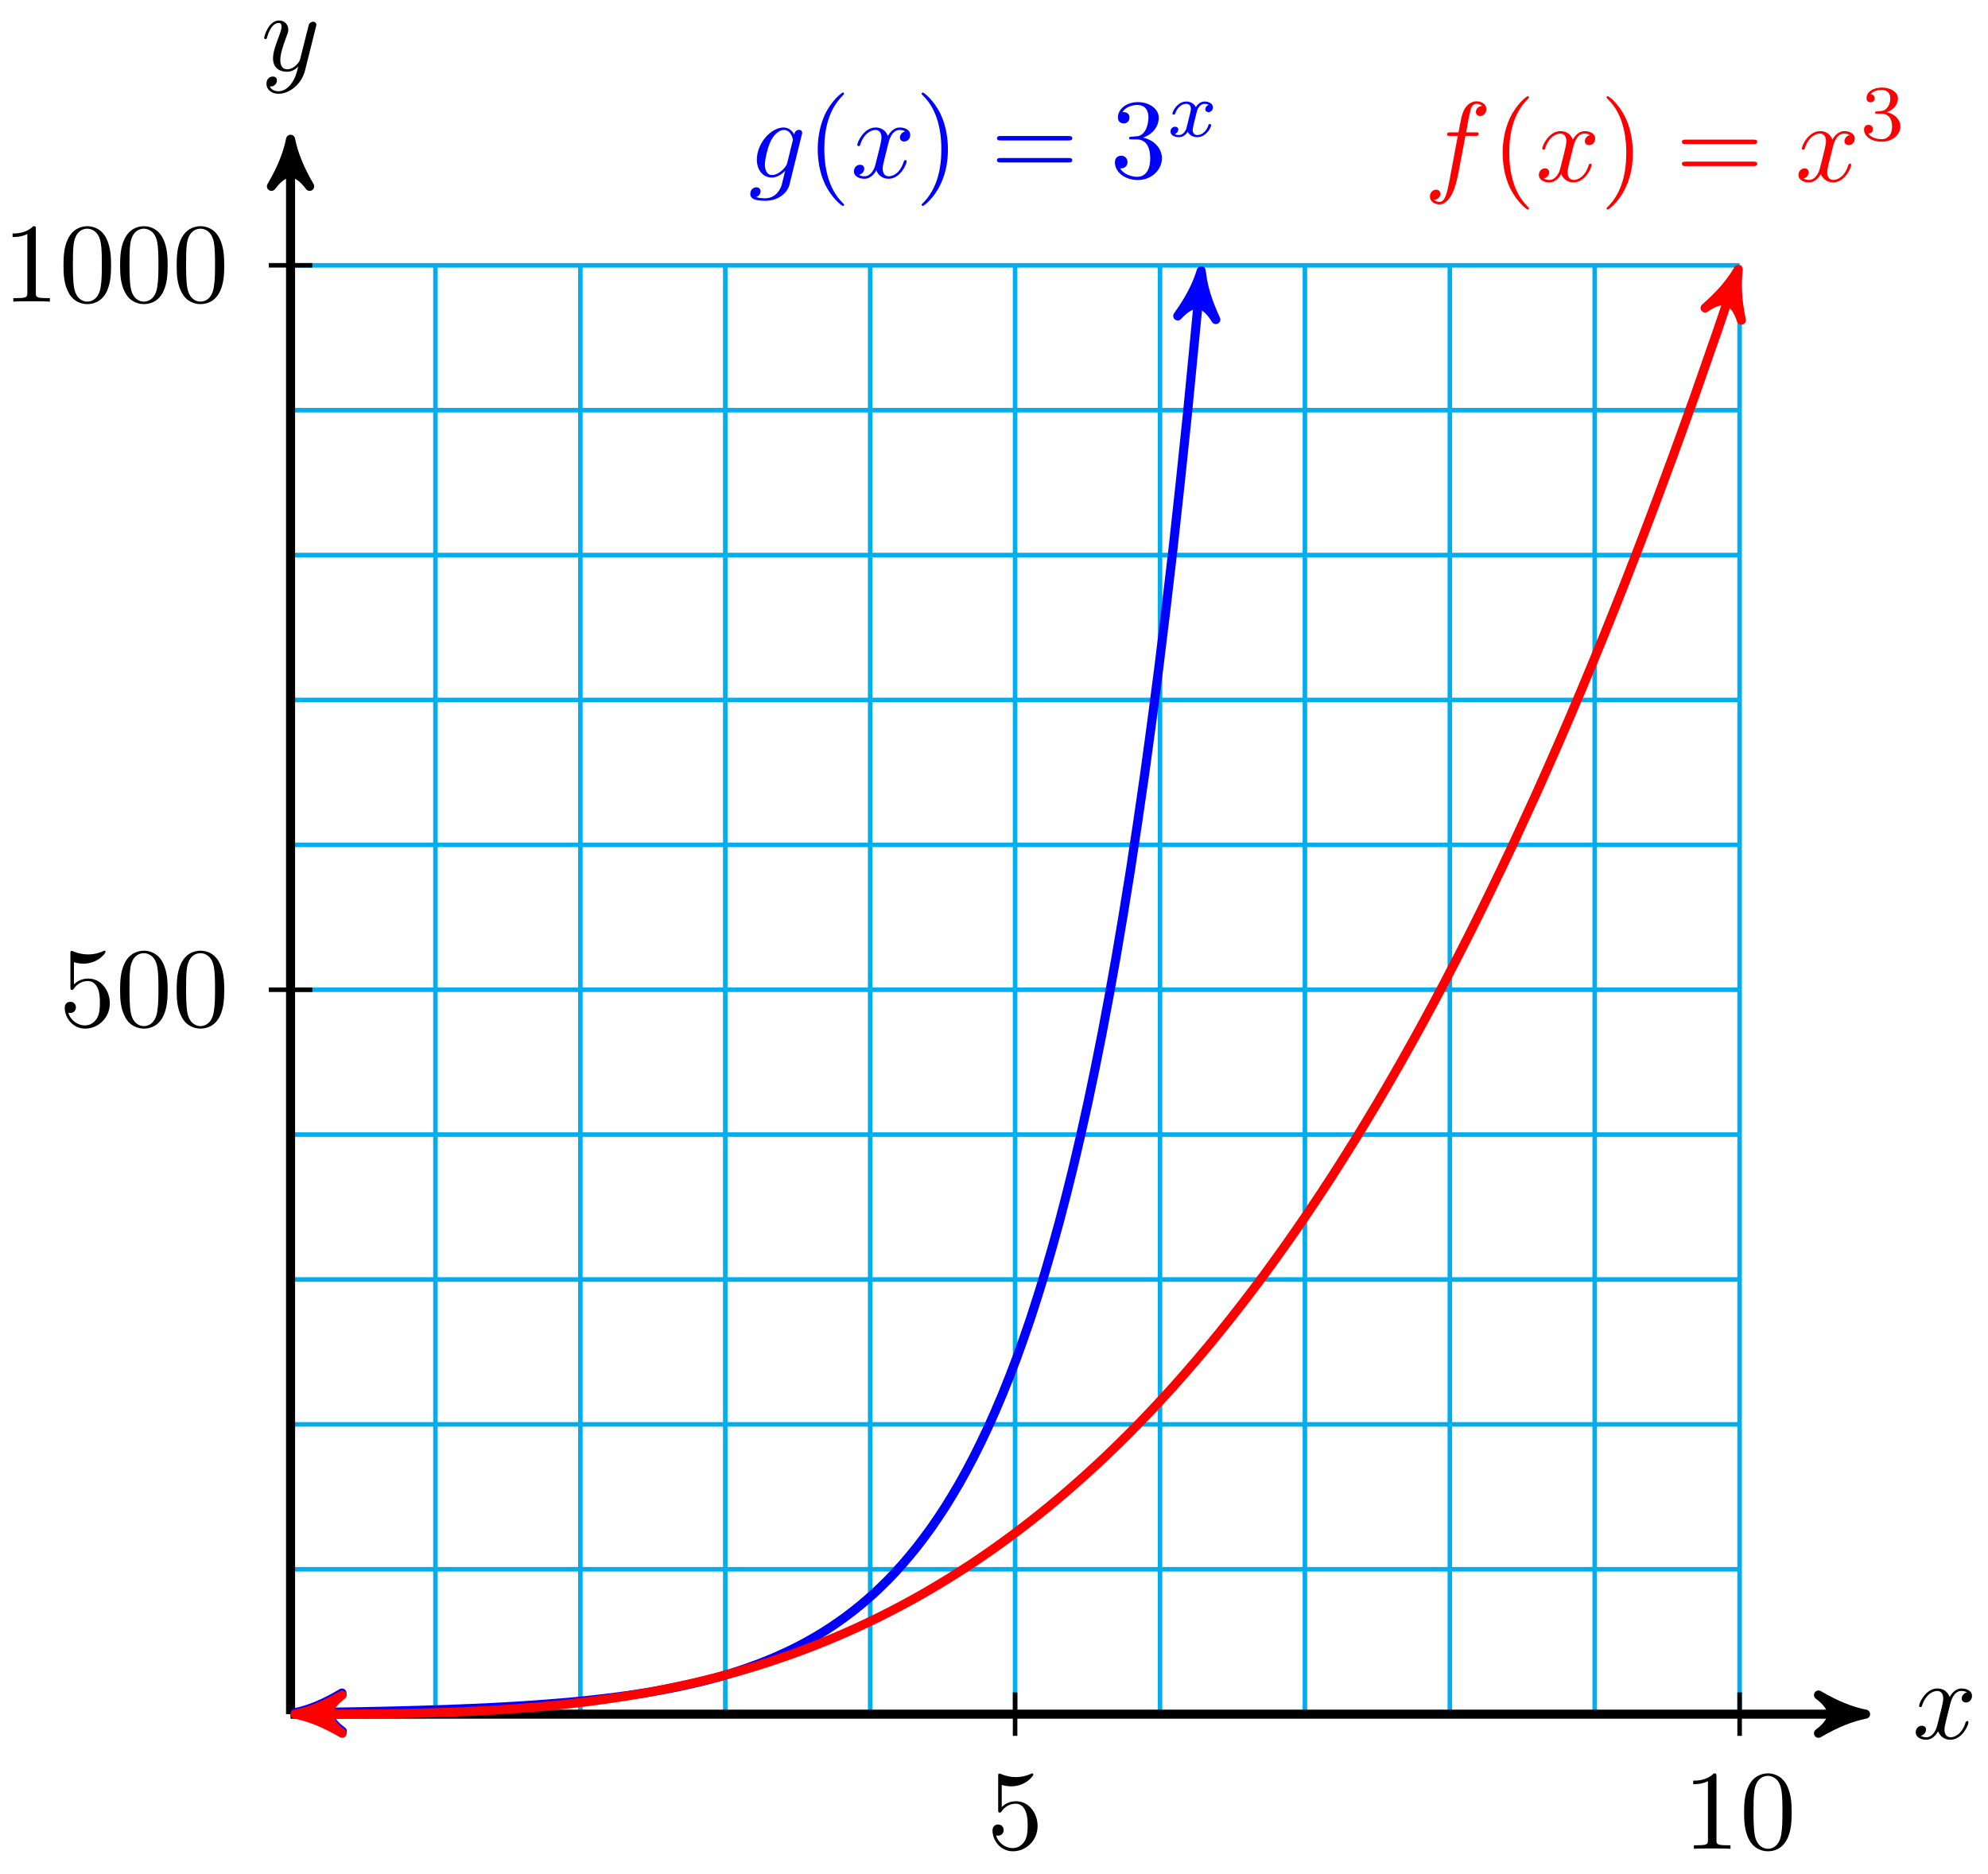 <?xml version="1.0" encoding="UTF-8"?>
<svg xmlns="http://www.w3.org/2000/svg" xmlns:xlink="http://www.w3.org/1999/xlink" width="175pt" height="165pt" viewBox="0 0 175 165" version="1.1">
<defs>
<g>
<symbol overflow="visible" id="glyph0-0">
<path style="stroke:none;" d=""/>
</symbol>
<symbol overflow="visible" id="glyph0-1">
<path style="stroke:none;" d="M 3.328 -3.016 C 3.391 -3.266 3.625 -4.188 4.312 -4.188 C 4.359 -4.188 4.609 -4.188 4.812 -4.062 C 4.531 -4 4.344 -3.766 4.344 -3.516 C 4.344 -3.359 4.453 -3.172 4.719 -3.172 C 4.938 -3.172 5.25 -3.344 5.25 -3.75 C 5.25 -4.266 4.672 -4.406 4.328 -4.406 C 3.75 -4.406 3.406 -3.875 3.281 -3.656 C 3.031 -4.312 2.5 -4.406 2.203 -4.406 C 1.172 -4.406 0.594 -3.125 0.594 -2.875 C 0.594 -2.766 0.703 -2.766 0.719 -2.766 C 0.797 -2.766 0.828 -2.797 0.844 -2.875 C 1.188 -3.938 1.844 -4.188 2.188 -4.188 C 2.375 -4.188 2.719 -4.094 2.719 -3.516 C 2.719 -3.203 2.547 -2.547 2.188 -1.141 C 2.031 -0.531 1.672 -0.109 1.234 -0.109 C 1.172 -0.109 0.953 -0.109 0.734 -0.234 C 0.984 -0.297 1.203 -0.5 1.203 -0.781 C 1.203 -1.047 0.984 -1.125 0.844 -1.125 C 0.531 -1.125 0.297 -0.875 0.297 -0.547 C 0.297 -0.094 0.781 0.109 1.219 0.109 C 1.891 0.109 2.25 -0.594 2.266 -0.641 C 2.391 -0.281 2.75 0.109 3.344 0.109 C 4.375 0.109 4.938 -1.172 4.938 -1.422 C 4.938 -1.531 4.859 -1.531 4.828 -1.531 C 4.734 -1.531 4.719 -1.484 4.688 -1.422 C 4.359 -0.344 3.688 -0.109 3.375 -0.109 C 2.984 -0.109 2.828 -0.422 2.828 -0.766 C 2.828 -0.984 2.875 -1.203 2.984 -1.641 Z M 3.328 -3.016 "/>
</symbol>
<symbol overflow="visible" id="glyph0-2">
<path style="stroke:none;" d="M 4.844 -3.797 C 4.891 -3.938 4.891 -3.953 4.891 -4.031 C 4.891 -4.203 4.75 -4.297 4.594 -4.297 C 4.5 -4.297 4.344 -4.234 4.25 -4.094 C 4.234 -4.031 4.141 -3.734 4.109 -3.547 C 4.031 -3.297 3.969 -3.016 3.906 -2.75 L 3.453 -0.953 C 3.422 -0.812 2.984 -0.109 2.328 -0.109 C 1.828 -0.109 1.719 -0.547 1.719 -0.922 C 1.719 -1.375 1.891 -2 2.219 -2.875 C 2.375 -3.281 2.422 -3.391 2.422 -3.594 C 2.422 -4.031 2.109 -4.406 1.609 -4.406 C 0.656 -4.406 0.297 -2.953 0.297 -2.875 C 0.297 -2.766 0.391 -2.766 0.406 -2.766 C 0.516 -2.766 0.516 -2.797 0.562 -2.953 C 0.844 -3.891 1.234 -4.188 1.578 -4.188 C 1.656 -4.188 1.828 -4.188 1.828 -3.875 C 1.828 -3.625 1.719 -3.359 1.656 -3.172 C 1.25 -2.109 1.078 -1.547 1.078 -1.078 C 1.078 -0.188 1.703 0.109 2.297 0.109 C 2.688 0.109 3.016 -0.062 3.297 -0.344 C 3.172 0.172 3.047 0.672 2.656 1.203 C 2.391 1.531 2.016 1.828 1.562 1.828 C 1.422 1.828 0.969 1.797 0.797 1.406 C 0.953 1.406 1.094 1.406 1.219 1.281 C 1.328 1.203 1.422 1.062 1.422 0.875 C 1.422 0.562 1.156 0.531 1.062 0.531 C 0.828 0.531 0.5 0.688 0.5 1.172 C 0.5 1.672 0.938 2.047 1.562 2.047 C 2.578 2.047 3.609 1.141 3.891 0.016 Z M 4.844 -3.797 "/>
</symbol>
<symbol overflow="visible" id="glyph0-3">
<path style="stroke:none;" d="M 4.688 -3.766 C 4.703 -3.812 4.719 -3.875 4.719 -3.938 C 4.719 -4.109 4.609 -4.203 4.438 -4.203 C 4.344 -4.203 4.062 -4.141 4.031 -3.781 C 3.844 -4.141 3.5 -4.406 3.094 -4.406 C 1.969 -4.406 0.734 -3.016 0.734 -1.578 C 0.734 -0.594 1.328 0 2.047 0 C 2.641 0 3.109 -0.469 3.203 -0.578 L 3.219 -0.562 C 3.016 0.312 2.891 0.734 2.891 0.75 C 2.844 0.844 2.516 1.828 1.453 1.828 C 1.266 1.828 0.938 1.812 0.656 1.719 C 0.953 1.641 1.062 1.375 1.062 1.203 C 1.062 1.047 0.953 0.859 0.688 0.859 C 0.469 0.859 0.156 1.031 0.156 1.438 C 0.156 1.844 0.516 2.047 1.469 2.047 C 2.719 2.047 3.438 1.266 3.594 0.672 Z M 3.406 -1.281 C 3.344 -1.016 3.109 -0.766 2.891 -0.578 C 2.688 -0.406 2.375 -0.219 2.078 -0.219 C 1.578 -0.219 1.438 -0.734 1.438 -1.141 C 1.438 -1.609 1.719 -2.797 2 -3.297 C 2.266 -3.781 2.688 -4.188 3.109 -4.188 C 3.766 -4.188 3.906 -3.375 3.906 -3.328 C 3.906 -3.281 3.891 -3.219 3.875 -3.188 Z M 3.406 -1.281 "/>
</symbol>
<symbol overflow="visible" id="glyph0-4">
<path style="stroke:none;" d="M 3.656 -3.984 L 4.516 -3.984 C 4.719 -3.984 4.812 -3.984 4.812 -4.188 C 4.812 -4.297 4.719 -4.297 4.547 -4.297 L 3.719 -4.297 L 3.922 -5.438 C 3.969 -5.641 4.109 -6.344 4.172 -6.469 C 4.25 -6.656 4.422 -6.812 4.641 -6.812 C 4.672 -6.812 4.938 -6.812 5.125 -6.625 C 4.688 -6.594 4.578 -6.234 4.578 -6.094 C 4.578 -5.859 4.766 -5.734 4.953 -5.734 C 5.219 -5.734 5.5 -5.969 5.5 -6.344 C 5.5 -6.797 5.047 -7.031 4.641 -7.031 C 4.297 -7.031 3.672 -6.844 3.375 -5.859 C 3.312 -5.656 3.281 -5.547 3.047 -4.297 L 2.359 -4.297 C 2.156 -4.297 2.047 -4.297 2.047 -4.109 C 2.047 -3.984 2.141 -3.984 2.328 -3.984 L 2.984 -3.984 L 2.25 -0.047 C 2.062 0.922 1.891 1.828 1.375 1.828 C 1.328 1.828 1.094 1.828 0.891 1.641 C 1.359 1.609 1.453 1.25 1.453 1.109 C 1.453 0.875 1.266 0.75 1.078 0.75 C 0.812 0.75 0.531 0.984 0.531 1.359 C 0.531 1.797 0.969 2.047 1.375 2.047 C 1.922 2.047 2.328 1.453 2.5 1.078 C 2.828 0.453 3.047 -0.75 3.062 -0.828 Z M 3.656 -3.984 "/>
</symbol>
<symbol overflow="visible" id="glyph1-0">
<path style="stroke:none;" d=""/>
</symbol>
<symbol overflow="visible" id="glyph1-1">
<path style="stroke:none;" d="M 4.469 -2 C 4.469 -3.188 3.656 -4.188 2.578 -4.188 C 2.109 -4.188 1.672 -4.031 1.312 -3.672 L 1.312 -5.625 C 1.516 -5.562 1.844 -5.5 2.156 -5.5 C 3.391 -5.5 4.094 -6.406 4.094 -6.531 C 4.094 -6.594 4.062 -6.641 3.984 -6.641 C 3.984 -6.641 3.953 -6.641 3.906 -6.609 C 3.703 -6.516 3.219 -6.312 2.547 -6.312 C 2.156 -6.312 1.688 -6.391 1.219 -6.594 C 1.141 -6.625 1.125 -6.625 1.109 -6.625 C 1 -6.625 1 -6.547 1 -6.391 L 1 -3.438 C 1 -3.266 1 -3.188 1.141 -3.188 C 1.219 -3.188 1.234 -3.203 1.281 -3.266 C 1.391 -3.422 1.75 -3.969 2.562 -3.969 C 3.078 -3.969 3.328 -3.516 3.406 -3.328 C 3.562 -2.953 3.594 -2.578 3.594 -2.078 C 3.594 -1.719 3.594 -1.125 3.344 -0.703 C 3.109 -0.312 2.734 -0.062 2.281 -0.062 C 1.562 -0.062 0.984 -0.594 0.812 -1.172 C 0.844 -1.172 0.875 -1.156 0.984 -1.156 C 1.312 -1.156 1.484 -1.406 1.484 -1.641 C 1.484 -1.891 1.312 -2.141 0.984 -2.141 C 0.844 -2.141 0.5 -2.062 0.5 -1.609 C 0.5 -0.75 1.188 0.219 2.297 0.219 C 3.453 0.219 4.469 -0.734 4.469 -2 Z M 4.469 -2 "/>
</symbol>
<symbol overflow="visible" id="glyph1-2">
<path style="stroke:none;" d="M 4.578 -3.188 C 4.578 -3.984 4.531 -4.781 4.188 -5.516 C 3.734 -6.484 2.906 -6.641 2.5 -6.641 C 1.891 -6.641 1.172 -6.375 0.75 -5.453 C 0.438 -4.766 0.391 -3.984 0.391 -3.188 C 0.391 -2.438 0.422 -1.547 0.844 -0.781 C 1.266 0.016 2 0.219 2.484 0.219 C 3.016 0.219 3.781 0.016 4.219 -0.938 C 4.531 -1.625 4.578 -2.406 4.578 -3.188 Z M 2.484 0 C 2.094 0 1.5 -0.25 1.328 -1.203 C 1.219 -1.797 1.219 -2.719 1.219 -3.312 C 1.219 -3.953 1.219 -4.609 1.297 -5.141 C 1.484 -6.328 2.234 -6.422 2.484 -6.422 C 2.812 -6.422 3.469 -6.234 3.656 -5.25 C 3.766 -4.688 3.766 -3.938 3.766 -3.312 C 3.766 -2.562 3.766 -1.891 3.656 -1.25 C 3.5 -0.297 2.938 0 2.484 0 Z M 2.484 0 "/>
</symbol>
<symbol overflow="visible" id="glyph1-3">
<path style="stroke:none;" d="M 2.938 -6.375 C 2.938 -6.625 2.938 -6.641 2.703 -6.641 C 2.078 -6 1.203 -6 0.891 -6 L 0.891 -5.688 C 1.094 -5.688 1.672 -5.688 2.188 -5.953 L 2.188 -0.781 C 2.188 -0.422 2.156 -0.312 1.266 -0.312 L 0.953 -0.312 L 0.953 0 C 1.297 -0.031 2.156 -0.031 2.562 -0.031 C 2.953 -0.031 3.828 -0.031 4.172 0 L 4.172 -0.312 L 3.859 -0.312 C 2.953 -0.312 2.938 -0.422 2.938 -0.781 Z M 2.938 -6.375 "/>
</symbol>
<symbol overflow="visible" id="glyph1-4">
<path style="stroke:none;" d="M 3.297 2.391 C 3.297 2.359 3.297 2.344 3.125 2.172 C 1.891 0.922 1.562 -0.969 1.562 -2.5 C 1.562 -4.234 1.938 -5.969 3.172 -7.203 C 3.297 -7.328 3.297 -7.344 3.297 -7.375 C 3.297 -7.453 3.266 -7.484 3.203 -7.484 C 3.094 -7.484 2.203 -6.797 1.609 -5.531 C 1.109 -4.438 0.984 -3.328 0.984 -2.5 C 0.984 -1.719 1.094 -0.516 1.641 0.625 C 2.25 1.844 3.094 2.5 3.203 2.5 C 3.266 2.5 3.297 2.469 3.297 2.391 Z M 3.297 2.391 "/>
</symbol>
<symbol overflow="visible" id="glyph1-5">
<path style="stroke:none;" d="M 2.875 -2.5 C 2.875 -3.266 2.766 -4.469 2.219 -5.609 C 1.625 -6.828 0.766 -7.484 0.672 -7.484 C 0.609 -7.484 0.562 -7.438 0.562 -7.375 C 0.562 -7.344 0.562 -7.328 0.75 -7.141 C 1.734 -6.156 2.297 -4.578 2.297 -2.5 C 2.297 -0.781 1.938 0.969 0.703 2.219 C 0.562 2.344 0.562 2.359 0.562 2.391 C 0.562 2.453 0.609 2.5 0.672 2.5 C 0.766 2.5 1.672 1.812 2.25 0.547 C 2.766 -0.547 2.875 -1.656 2.875 -2.5 Z M 2.875 -2.5 "/>
</symbol>
<symbol overflow="visible" id="glyph1-6">
<path style="stroke:none;" d="M 6.844 -3.266 C 7 -3.266 7.188 -3.266 7.188 -3.453 C 7.188 -3.656 7 -3.656 6.859 -3.656 L 0.891 -3.656 C 0.75 -3.656 0.562 -3.656 0.562 -3.453 C 0.562 -3.266 0.75 -3.266 0.891 -3.266 Z M 6.859 -1.328 C 7 -1.328 7.188 -1.328 7.188 -1.531 C 7.188 -1.719 7 -1.719 6.844 -1.719 L 0.891 -1.719 C 0.75 -1.719 0.562 -1.719 0.562 -1.531 C 0.562 -1.328 0.75 -1.328 0.891 -1.328 Z M 6.859 -1.328 "/>
</symbol>
<symbol overflow="visible" id="glyph1-7">
<path style="stroke:none;" d="M 2.891 -3.516 C 3.703 -3.781 4.281 -4.469 4.281 -5.266 C 4.281 -6.078 3.406 -6.641 2.453 -6.641 C 1.453 -6.641 0.688 -6.047 0.688 -5.281 C 0.688 -4.953 0.906 -4.766 1.203 -4.766 C 1.5 -4.766 1.703 -4.984 1.703 -5.281 C 1.703 -5.766 1.234 -5.766 1.094 -5.766 C 1.391 -6.266 2.047 -6.391 2.406 -6.391 C 2.828 -6.391 3.375 -6.172 3.375 -5.281 C 3.375 -5.156 3.344 -4.578 3.094 -4.141 C 2.797 -3.656 2.453 -3.625 2.203 -3.625 C 2.125 -3.609 1.891 -3.594 1.812 -3.594 C 1.734 -3.578 1.672 -3.562 1.672 -3.469 C 1.672 -3.359 1.734 -3.359 1.906 -3.359 L 2.344 -3.359 C 3.156 -3.359 3.531 -2.688 3.531 -1.703 C 3.531 -0.344 2.844 -0.062 2.406 -0.062 C 1.969 -0.062 1.219 -0.234 0.875 -0.812 C 1.219 -0.766 1.531 -0.984 1.531 -1.359 C 1.531 -1.719 1.266 -1.922 0.984 -1.922 C 0.734 -1.922 0.422 -1.781 0.422 -1.344 C 0.422 -0.438 1.344 0.219 2.438 0.219 C 3.656 0.219 4.562 -0.688 4.562 -1.703 C 4.562 -2.516 3.922 -3.297 2.891 -3.516 Z M 2.891 -3.516 "/>
</symbol>
<symbol overflow="visible" id="glyph2-0">
<path style="stroke:none;" d=""/>
</symbol>
<symbol overflow="visible" id="glyph2-1">
<path style="stroke:none;" d="M 1.734 -0.734 C 1.672 -0.5 1.438 -0.125 1.078 -0.125 C 1.062 -0.125 0.844 -0.125 0.703 -0.219 C 0.984 -0.312 1.016 -0.562 1.016 -0.609 C 1.016 -0.766 0.891 -0.859 0.734 -0.859 C 0.531 -0.859 0.328 -0.703 0.328 -0.438 C 0.328 -0.094 0.719 0.062 1.062 0.062 C 1.391 0.062 1.672 -0.125 1.844 -0.422 C 2.016 -0.062 2.391 0.062 2.672 0.062 C 3.484 0.062 3.906 -0.797 3.906 -1 C 3.906 -1.094 3.812 -1.094 3.797 -1.094 C 3.688 -1.094 3.688 -1.047 3.656 -0.969 C 3.516 -0.484 3.094 -0.125 2.703 -0.125 C 2.422 -0.125 2.281 -0.312 2.281 -0.578 C 2.281 -0.766 2.453 -1.391 2.641 -2.172 C 2.781 -2.703 3.094 -2.875 3.328 -2.875 C 3.344 -2.875 3.547 -2.875 3.703 -2.781 C 3.484 -2.719 3.391 -2.516 3.391 -2.391 C 3.391 -2.25 3.516 -2.141 3.672 -2.141 C 3.828 -2.141 4.062 -2.266 4.062 -2.562 C 4.062 -2.953 3.609 -3.078 3.344 -3.078 C 2.984 -3.078 2.703 -2.844 2.562 -2.578 C 2.438 -2.859 2.109 -3.078 1.719 -3.078 C 0.938 -3.078 0.5 -2.219 0.5 -2 C 0.5 -1.922 0.594 -1.922 0.609 -1.922 C 0.703 -1.922 0.703 -1.938 0.75 -2.031 C 0.922 -2.578 1.359 -2.875 1.703 -2.875 C 1.938 -2.875 2.125 -2.75 2.125 -2.422 C 2.125 -2.281 2.031 -1.938 1.969 -1.688 Z M 1.734 -0.734 "/>
</symbol>
<symbol overflow="visible" id="glyph3-0">
<path style="stroke:none;" d=""/>
</symbol>
<symbol overflow="visible" id="glyph3-1">
<path style="stroke:none;" d="M 1.906 -2.328 C 2.453 -2.328 2.844 -1.953 2.844 -1.203 C 2.844 -0.344 2.328 -0.078 1.938 -0.078 C 1.656 -0.078 1.031 -0.156 0.75 -0.578 C 1.078 -0.578 1.156 -0.812 1.156 -0.969 C 1.156 -1.188 0.984 -1.344 0.766 -1.344 C 0.578 -1.344 0.375 -1.219 0.375 -0.938 C 0.375 -0.281 1.094 0.141 1.938 0.141 C 2.906 0.141 3.578 -0.516 3.578 -1.203 C 3.578 -1.75 3.141 -2.297 2.375 -2.453 C 3.094 -2.719 3.359 -3.234 3.359 -3.672 C 3.359 -4.219 2.734 -4.625 1.953 -4.625 C 1.188 -4.625 0.594 -4.25 0.594 -3.688 C 0.594 -3.453 0.75 -3.328 0.953 -3.328 C 1.172 -3.328 1.312 -3.484 1.312 -3.672 C 1.312 -3.875 1.172 -4.031 0.953 -4.047 C 1.203 -4.344 1.672 -4.422 1.938 -4.422 C 2.25 -4.422 2.688 -4.266 2.688 -3.672 C 2.688 -3.375 2.594 -3.047 2.406 -2.844 C 2.188 -2.578 1.984 -2.562 1.641 -2.531 C 1.469 -2.516 1.453 -2.516 1.422 -2.516 C 1.406 -2.516 1.344 -2.5 1.344 -2.422 C 1.344 -2.328 1.406 -2.328 1.531 -2.328 Z M 1.906 -2.328 "/>
</symbol>
</g>
</defs>
<g id="surface1">
<path style="fill:none;stroke-width:0.399;stroke-linecap:butt;stroke-linejoin:miter;stroke:rgb(0%,67.839%,93.729%);stroke-opacity:1;stroke-miterlimit:10;" d="M 0.001 -0.002 L 127.559 -0.002 M 0.001 12.755 L 127.559 12.755 M 0.001 25.512 L 127.559 25.512 M 0.001 38.268 L 127.559 38.268 M 0.001 51.025 L 127.559 51.025 M 0.001 63.778 L 127.559 63.778 M 0.001 76.535 L 127.559 76.535 M 0.001 89.292 L 127.559 89.292 M 0.001 102.048 L 127.559 102.048 M 0.001 114.805 L 127.559 114.805 M 0.001 127.554 L 127.559 127.554 M 0.001 -0.002 L 0.001 127.558 M 12.754 -0.002 L 12.754 127.558 M 25.512 -0.002 L 25.512 127.558 M 38.269 -0.002 L 38.269 127.558 M 51.023 -0.002 L 51.023 127.558 M 63.78 -0.002 L 63.78 127.558 M 76.538 -0.002 L 76.538 127.558 M 89.291 -0.002 L 89.291 127.558 M 102.048 -0.002 L 102.048 127.558 M 114.802 -0.002 L 114.802 127.558 M 127.556 -0.002 L 127.556 127.558 " transform="matrix(1,0,0,-1,25.577,150.916)"/>
<path style="fill:none;stroke-width:0.797;stroke-linecap:butt;stroke-linejoin:miter;stroke:rgb(0%,0%,0%);stroke-opacity:1;stroke-miterlimit:10;" d="M 0.001 -0.002 L 137.606 -0.002 " transform="matrix(1,0,0,-1,25.577,150.916)"/>
<path style="fill-rule:nonzero;fill:rgb(0%,0%,0%);fill-opacity:1;stroke-width:0.797;stroke-linecap:butt;stroke-linejoin:round;stroke:rgb(0%,0%,0%);stroke-opacity:1;stroke-miterlimit:10;" d="M 1.036 -0.002 C -0.257 0.26 -1.554 0.775 -3.109 1.685 C -1.554 0.518 -1.554 -0.518 -3.109 -1.685 C -1.554 -0.775 -0.257 -0.26 1.036 -0.002 Z M 1.036 -0.002 " transform="matrix(1,0,0,-1,163.187,150.916)"/>
<g style="fill:rgb(0%,0%,0%);fill-opacity:1;">
  <use xlink:href="#glyph0-1" x="168.341" y="153.061"/>
</g>
<path style="fill:none;stroke-width:0.797;stroke-linecap:butt;stroke-linejoin:miter;stroke:rgb(0%,0%,0%);stroke-opacity:1;stroke-miterlimit:10;" d="M 0.001 -0.002 L 0.001 137.604 " transform="matrix(1,0,0,-1,25.577,150.916)"/>
<path style="fill-rule:nonzero;fill:rgb(0%,0%,0%);fill-opacity:1;stroke-width:0.797;stroke-linecap:butt;stroke-linejoin:round;stroke:rgb(0%,0%,0%);stroke-opacity:1;stroke-miterlimit:10;" d="M 1.038 -0.001 C -0.259 0.261 -1.556 0.777 -3.106 1.683 C -1.556 0.519 -1.556 -0.516 -3.106 -1.684 C -1.556 -0.778 -0.259 -0.259 1.038 -0.001 Z M 1.038 -0.001 " transform="matrix(0,-1,-1,0,25.577,13.3)"/>
<g style="fill:rgb(0%,0%,0%);fill-opacity:1;">
  <use xlink:href="#glyph0-2" x="22.956" y="6.208"/>
</g>
<path style="fill:none;stroke-width:0.399;stroke-linecap:butt;stroke-linejoin:miter;stroke:rgb(0%,0%,0%);stroke-opacity:1;stroke-miterlimit:10;" d="M 63.78 1.912 L 63.78 -1.912 " transform="matrix(1,0,0,-1,25.577,150.916)"/>
<g style="fill:rgb(0%,0%,0%);fill-opacity:1;">
  <use xlink:href="#glyph1-1" x="86.868" y="162.771"/>
</g>
<path style="fill:none;stroke-width:0.399;stroke-linecap:butt;stroke-linejoin:miter;stroke:rgb(0%,0%,0%);stroke-opacity:1;stroke-miterlimit:10;" d="M 1.915 63.778 L -1.913 63.778 " transform="matrix(1,0,0,-1,25.577,150.916)"/>
<g style="fill:rgb(0%,0%,0%);fill-opacity:1;">
  <use xlink:href="#glyph1-1" x="5.199" y="90.341"/>
  <use xlink:href="#glyph1-2" x="10.18" y="90.341"/>
  <use xlink:href="#glyph1-2" x="15.162" y="90.341"/>
</g>
<path style="fill:none;stroke-width:0.399;stroke-linecap:butt;stroke-linejoin:miter;stroke:rgb(0%,0%,0%);stroke-opacity:1;stroke-miterlimit:10;" d="M 127.559 1.912 L 127.559 -1.912 " transform="matrix(1,0,0,-1,25.577,150.916)"/>
<g style="fill:rgb(0%,0%,0%);fill-opacity:1;">
  <use xlink:href="#glyph1-3" x="148.159" y="162.771"/>
  <use xlink:href="#glyph1-2" x="153.14" y="162.771"/>
</g>
<path style="fill:none;stroke-width:0.399;stroke-linecap:butt;stroke-linejoin:miter;stroke:rgb(0%,0%,0%);stroke-opacity:1;stroke-miterlimit:10;" d="M 1.915 127.558 L -1.913 127.558 " transform="matrix(1,0,0,-1,25.577,150.916)"/>
<g style="fill:rgb(0%,0%,0%);fill-opacity:1;">
  <use xlink:href="#glyph1-3" x="0.218" y="26.556"/>
  <use xlink:href="#glyph1-2" x="5.199" y="26.556"/>
  <use xlink:href="#glyph1-2" x="10.18" y="26.556"/>
  <use xlink:href="#glyph1-2" x="15.162" y="26.556"/>
</g>
<path style="fill:none;stroke-width:0.797;stroke-linecap:butt;stroke-linejoin:miter;stroke:rgb(0%,0%,100%);stroke-opacity:1;stroke-miterlimit:10;" d="M 1.434 0.143 C 0.907 0.139 0.907 0.139 1.255 0.143 C 1.602 0.146 2.157 0.154 2.505 0.158 C 2.852 0.162 3.411 0.17 3.758 0.178 C 4.106 0.182 4.665 0.189 5.012 0.197 C 5.36 0.201 5.919 0.213 6.266 0.217 C 6.614 0.225 7.172 0.236 7.52 0.244 C 7.868 0.252 8.422 0.264 8.77 0.271 C 9.118 0.279 9.676 0.295 10.024 0.303 C 10.372 0.311 10.93 0.326 11.278 0.338 C 11.625 0.346 12.184 0.365 12.532 0.377 C 12.879 0.385 13.438 0.404 13.786 0.416 C 14.133 0.432 14.688 0.451 15.035 0.467 C 15.383 0.478 15.942 0.502 16.289 0.518 C 16.637 0.533 17.196 0.561 17.543 0.576 C 17.891 0.596 18.449 0.623 18.797 0.643 C 19.145 0.662 19.703 0.697 20.051 0.717 C 20.399 0.74 20.953 0.775 21.301 0.799 C 21.649 0.822 22.207 0.861 22.555 0.889 C 22.902 0.916 23.461 0.963 23.809 0.99 C 24.156 1.021 24.715 1.072 25.063 1.103 C 25.41 1.139 25.969 1.193 26.316 1.228 C 26.664 1.267 27.219 1.33 27.566 1.369 C 27.914 1.412 28.473 1.482 28.82 1.525 C 29.168 1.572 29.726 1.65 30.074 1.701 C 30.422 1.752 30.98 1.838 31.328 1.892 C 31.676 1.951 32.234 2.049 32.582 2.111 C 32.929 2.174 33.484 2.279 33.832 2.349 C 34.179 2.42 34.738 2.541 35.086 2.619 C 35.433 2.697 35.992 2.83 36.34 2.916 C 36.687 3.006 37.246 3.15 37.593 3.248 C 37.941 3.345 38.5 3.51 38.847 3.619 C 39.195 3.728 39.75 3.912 40.097 4.033 C 40.445 4.154 41.003 4.357 41.351 4.49 C 41.699 4.627 42.257 4.853 42.605 5.002 C 42.953 5.154 43.511 5.408 43.859 5.572 C 44.206 5.74 44.765 6.021 45.113 6.209 C 45.46 6.396 46.015 6.708 46.363 6.915 C 46.714 7.122 47.269 7.474 47.617 7.704 C 47.964 7.935 48.523 8.326 48.87 8.583 C 49.218 8.841 49.777 9.275 50.124 9.56 C 50.472 9.849 51.03 10.329 51.378 10.65 C 51.726 10.97 52.28 11.509 52.632 11.864 C 52.98 12.22 53.534 12.817 53.882 13.216 C 54.23 13.614 54.788 14.278 55.136 14.723 C 55.483 15.165 56.042 15.907 56.39 16.399 C 56.737 16.891 57.296 17.719 57.644 18.27 C 57.991 18.817 58.546 19.739 58.897 20.352 C 59.245 20.961 59.8 21.988 60.147 22.668 C 60.495 23.348 61.054 24.496 61.401 25.254 C 61.749 26.012 62.308 27.285 62.655 28.133 C 63.003 28.976 63.561 30.394 63.909 31.335 C 64.257 32.277 64.815 33.859 65.163 34.909 C 65.511 35.956 66.065 37.718 66.413 38.886 C 66.76 40.053 67.319 42.018 67.667 43.315 C 68.014 44.616 68.573 46.807 68.921 48.252 C 69.268 49.701 69.827 52.138 70.174 53.752 C 70.522 55.365 71.081 58.083 71.428 59.88 C 71.776 61.673 72.331 64.7 72.678 66.7 C 73.026 68.704 73.585 72.074 73.932 74.301 C 74.28 76.531 74.838 80.289 75.186 82.773 C 75.534 85.253 76.092 89.436 76.44 92.202 C 76.788 94.967 77.346 99.627 77.694 102.709 C 78.041 105.79 78.596 110.981 78.944 114.415 C 79.291 117.848 80.198 127.453 80.065 126.027 " transform="matrix(1,0,0,-1,25.577,150.916)"/>
<path style="fill-rule:nonzero;fill:rgb(0%,0%,100%);fill-opacity:1;stroke-width:0.797;stroke-linecap:butt;stroke-linejoin:round;stroke:rgb(0%,0%,100%);stroke-opacity:1;stroke-miterlimit:10;" d="M 1.035 0.001 C -0.259 0.258 -1.554 0.777 -3.11 1.685 C -1.553 0.519 -1.553 -0.516 -3.109 -1.682 C -1.556 -0.778 -0.261 -0.258 1.035 0.001 Z M 1.035 0.001 " transform="matrix(-1,0.011,0.011,1,27.012,150.772)"/>
<path style="fill-rule:nonzero;fill:rgb(0%,0%,100%);fill-opacity:1;stroke-width:0.797;stroke-linecap:butt;stroke-linejoin:round;stroke:rgb(0%,0%,100%);stroke-opacity:1;stroke-miterlimit:10;" d="M 1.037 -0.002 C -0.259 0.261 -1.556 0.778 -3.108 1.683 C -1.555 0.519 -1.555 -0.517 -3.109 -1.683 C -1.555 -0.775 -0.258 -0.257 1.037 -0.002 Z M 1.037 -0.002 " transform="matrix(0.094,-0.996,-0.996,-0.094,105.643,24.88)"/>
<path style="fill:none;stroke-width:0.797;stroke-linecap:butt;stroke-linejoin:miter;stroke:rgb(100%,0%,0%);stroke-opacity:1;stroke-miterlimit:10;" d="M 1.434 -0.002 C 1.438 -0.002 1.438 -0.002 1.993 0.002 C 2.548 0.002 3.434 0.002 3.985 0.002 C 4.54 0.006 5.426 0.01 5.981 0.014 C 6.532 0.018 7.419 0.025 7.973 0.029 C 8.524 0.037 9.411 0.049 9.965 0.061 C 10.52 0.072 11.407 0.092 11.957 0.104 C 12.512 0.119 13.399 0.146 13.953 0.166 C 14.504 0.186 15.391 0.225 15.946 0.248 C 16.496 0.275 17.383 0.322 17.938 0.354 C 18.492 0.389 19.379 0.447 19.93 0.486 C 20.485 0.525 21.371 0.6 21.926 0.646 C 22.477 0.697 23.363 0.783 23.918 0.842 C 24.469 0.9 25.359 1.002 25.91 1.068 C 26.465 1.139 27.352 1.256 27.902 1.334 C 28.457 1.416 29.344 1.553 29.898 1.642 C 30.449 1.732 31.336 1.889 31.89 1.994 C 32.441 2.096 33.332 2.275 33.883 2.392 C 34.437 2.51 35.324 2.705 35.875 2.838 C 36.429 2.97 37.316 3.189 37.871 3.338 C 38.422 3.482 39.308 3.732 39.863 3.892 C 40.414 4.056 41.304 4.326 41.855 4.506 C 42.41 4.685 43.296 4.986 43.847 5.181 C 44.402 5.377 45.288 5.705 45.843 5.919 C 46.394 6.134 47.281 6.494 47.835 6.728 C 48.386 6.958 49.277 7.349 49.827 7.603 C 50.382 7.857 51.269 8.279 51.82 8.552 C 52.374 8.825 53.261 9.282 53.816 9.579 C 54.366 9.872 55.253 10.364 55.808 10.681 C 56.362 11.001 57.249 11.528 57.8 11.868 C 58.354 12.208 59.241 12.774 59.792 13.138 C 60.347 13.505 61.233 14.106 61.788 14.497 C 62.339 14.887 63.225 15.528 63.78 15.946 C 64.335 16.36 65.221 17.047 65.772 17.489 C 66.327 17.926 67.214 18.657 67.764 19.125 C 68.319 19.594 69.206 20.368 69.76 20.864 C 70.311 21.36 71.198 22.176 71.753 22.703 C 72.307 23.227 73.194 24.094 73.745 24.648 C 74.299 25.203 75.186 26.117 75.737 26.699 C 76.291 27.285 77.178 28.25 77.733 28.863 C 78.284 29.48 79.17 30.496 79.725 31.144 C 80.28 31.792 81.166 32.855 81.717 33.538 C 82.272 34.218 83.158 35.335 83.709 36.05 C 84.264 36.765 85.151 37.94 85.705 38.686 C 86.256 39.436 87.143 40.667 87.697 41.452 C 88.252 42.237 89.139 43.522 89.689 44.342 C 90.244 45.162 91.131 46.506 91.686 47.365 C 92.236 48.221 93.123 49.627 93.678 50.521 C 94.228 51.416 95.115 52.881 95.67 53.814 C 96.224 54.748 97.111 56.275 97.662 57.247 C 98.217 58.22 99.103 59.814 99.658 60.825 C 100.209 61.837 101.095 63.493 101.65 64.548 C 102.201 65.602 103.088 67.325 103.642 68.418 C 104.197 69.516 105.084 71.305 105.634 72.445 C 106.189 73.582 107.076 75.441 107.63 76.621 C 108.181 77.804 109.068 79.734 109.622 80.956 C 110.173 82.183 111.06 84.183 111.615 85.456 C 112.169 86.726 113.056 88.8 113.607 90.116 C 114.161 91.432 115.048 93.58 115.603 94.944 C 116.154 96.303 117.04 98.529 117.595 99.939 C 118.146 101.349 119.032 103.646 119.587 105.107 C 120.142 106.564 121.028 108.942 121.579 110.45 C 122.134 111.958 123.021 114.415 123.575 115.969 C 124.126 117.528 125.013 120.067 125.567 121.672 C 126.118 123.281 127.559 127.558 127.102 126.199 " transform="matrix(1,0,0,-1,25.577,150.916)"/>
<path style="fill-rule:nonzero;fill:rgb(100%,0%,0%);fill-opacity:1;stroke-width:0.797;stroke-linecap:butt;stroke-linejoin:round;stroke:rgb(100%,0%,0%);stroke-opacity:1;stroke-miterlimit:10;" d="M 1.035 0.002 C -0.258 0.26 -1.554 0.775 -3.109 1.685 C -1.554 0.518 -1.554 -0.518 -3.109 -1.685 C -1.554 -0.775 -0.258 -0.26 1.035 0.002 Z M 1.035 0.002 " transform="matrix(-1,0,0,1,27.012,150.916)"/>
<path style="fill-rule:nonzero;fill:rgb(100%,0%,0%);fill-opacity:1;stroke-width:0.797;stroke-linecap:butt;stroke-linejoin:round;stroke:rgb(100%,0%,0%);stroke-opacity:1;stroke-miterlimit:10;" d="M 1.038 -0.001 C -0.258 0.259 -1.552 0.776 -3.107 1.683 C -1.553 0.52 -1.554 -0.519 -3.107 -1.685 C -1.553 -0.778 -0.26 -0.261 1.038 -0.001 Z M 1.038 -0.001 " transform="matrix(0.319,-0.948,-0.948,-0.319,152.683,24.706)"/>
<g style="fill:rgb(0%,0%,100%);fill-opacity:1;">
  <use xlink:href="#glyph0-3" x="65.891" y="15.631"/>
</g>
<g style="fill:rgb(0%,0%,100%);fill-opacity:1;">
  <use xlink:href="#glyph1-4" x="71" y="15.631"/>
</g>
<g style="fill:rgb(0%,0%,100%);fill-opacity:1;">
  <use xlink:href="#glyph0-1" x="74.874" y="15.631"/>
</g>
<g style="fill:rgb(0%,0%,100%);fill-opacity:1;">
  <use xlink:href="#glyph1-5" x="80.568" y="15.631"/>
</g>
<g style="fill:rgb(0%,0%,100%);fill-opacity:1;">
  <use xlink:href="#glyph1-6" x="87.202" y="15.631"/>
</g>
<g style="fill:rgb(0%,0%,100%);fill-opacity:1;">
  <use xlink:href="#glyph1-7" x="97.721" y="15.631"/>
</g>
<g style="fill:rgb(0%,0%,100%);fill-opacity:1;">
  <use xlink:href="#glyph2-1" x="102.708" y="12.016"/>
</g>
<g style="fill:rgb(100%,0%,0%);fill-opacity:1;">
  <use xlink:href="#glyph0-4" x="125.342" y="15.95"/>
</g>
<g style="fill:rgb(100%,0%,0%);fill-opacity:1;">
  <use xlink:href="#glyph1-4" x="131.293" y="15.95"/>
</g>
<g style="fill:rgb(100%,0%,0%);fill-opacity:1;">
  <use xlink:href="#glyph0-1" x="135.167" y="15.95"/>
</g>
<g style="fill:rgb(100%,0%,0%);fill-opacity:1;">
  <use xlink:href="#glyph1-5" x="140.861" y="15.95"/>
</g>
<g style="fill:rgb(100%,0%,0%);fill-opacity:1;">
  <use xlink:href="#glyph1-6" x="147.495" y="15.95"/>
</g>
<g style="fill:rgb(100%,0%,0%);fill-opacity:1;">
  <use xlink:href="#glyph0-1" x="158.019" y="15.95"/>
</g>
<g style="fill:rgb(100%,0%,0%);fill-opacity:1;">
  <use xlink:href="#glyph3-1" x="163.713" y="12.335"/>
</g>
</g>
</svg>
